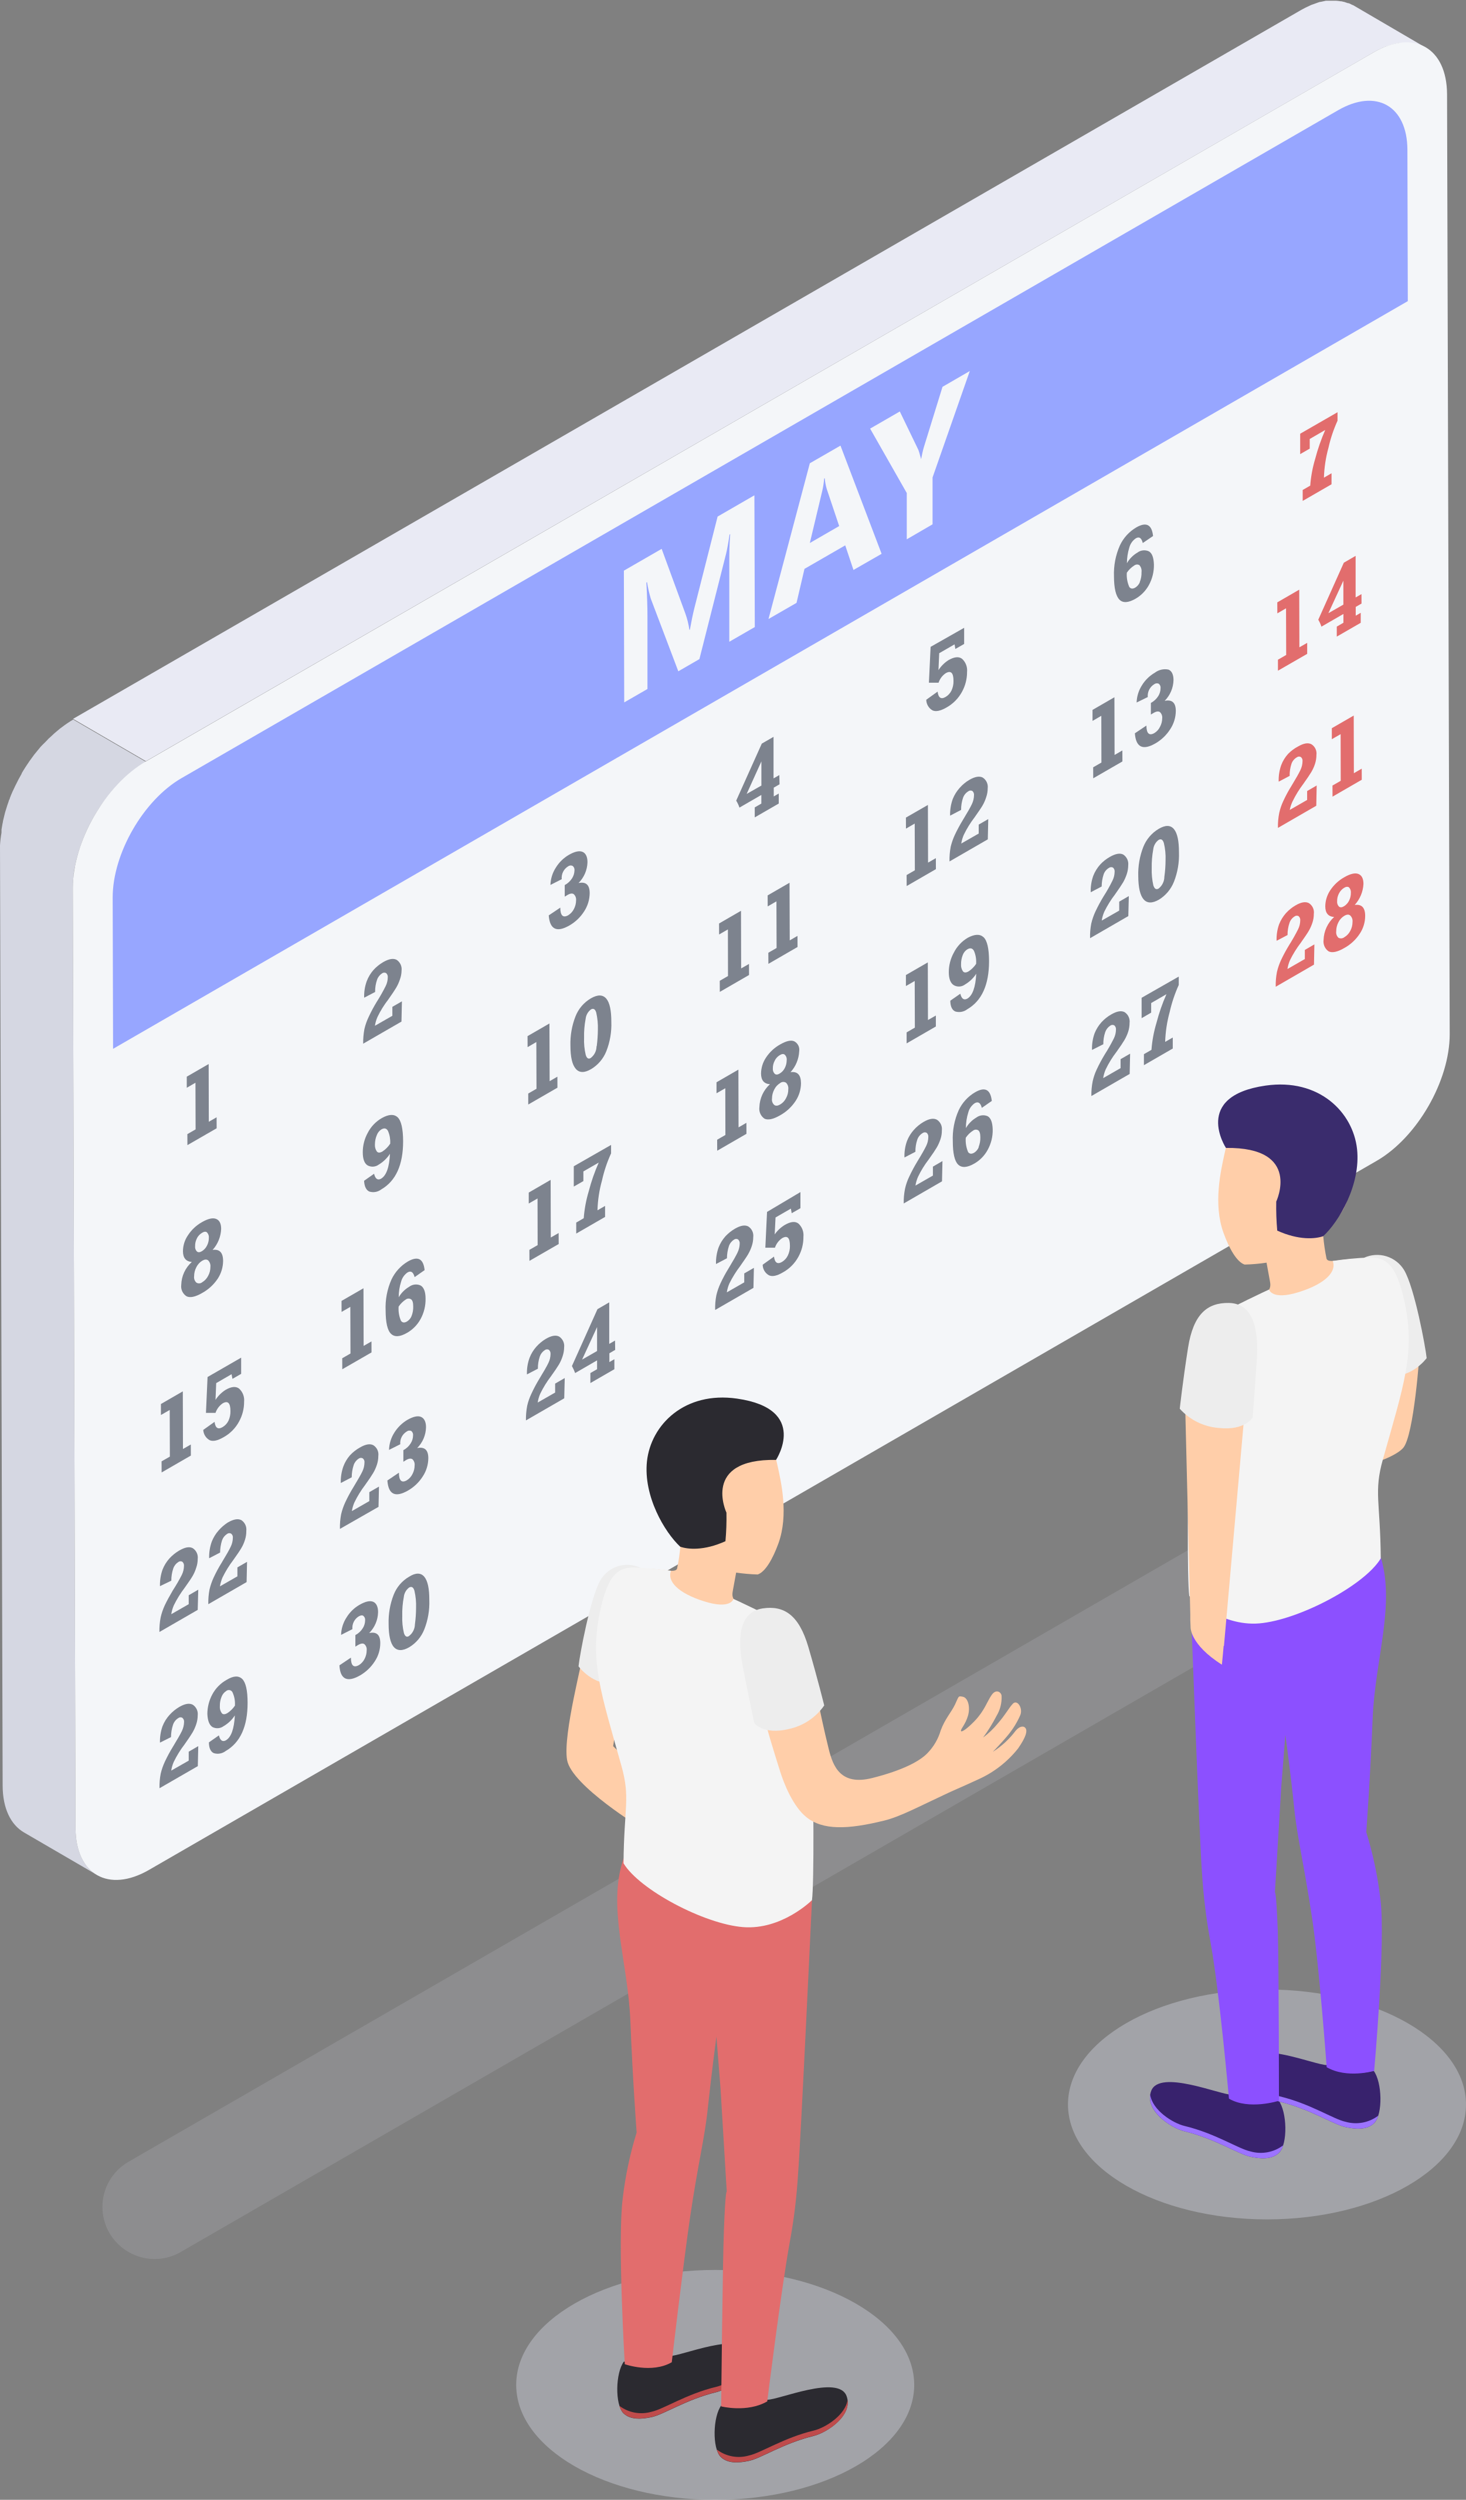 <svg width="342" height="583" viewBox="0 0 342 583" fill="none" xmlns="http://www.w3.org/2000/svg">
<rect x="0" y="0" width="342" height="583" fill="#808080" stroke="none"/>
<g id="Calendar_SVG" clip-path="url(#clip0)">
<g id="&#208;&#161;&#208;&#187;&#208;&#190;&#208;&#185; 2">
<g id="&#208;&#161;&#208;&#187;&#208;&#190;&#208;&#185; 1">
<g id="Group" opacity="0.4">
<path id="Vector" opacity="0.4" d="M307.434 365.04C307.431 367.168 306.868 369.258 305.802 371.101C304.735 372.943 303.203 374.472 301.358 375.534L42.1 525.236C40.267 526.288 38.19 526.841 36.077 526.841C33.963 526.841 31.886 526.288 30.053 525.236C28.192 524.184 26.642 522.658 25.56 520.814C24.479 518.97 23.904 516.872 23.895 514.735C23.885 512.597 24.441 510.494 25.506 508.64C26.571 506.787 28.108 505.247 29.96 504.178L289.218 354.569C291.06 353.504 293.151 352.942 295.279 352.939C297.408 352.937 299.499 353.494 301.345 354.555C303.19 355.615 304.724 357.142 305.792 358.983C306.861 360.823 307.427 362.912 307.434 365.04Z" fill="#D6D8E5"/>
</g>
<path id="Vector_2" d="M324.449 10.495C324.705 10.425 324.95 10.343 325.207 10.285L325.906 10.133L326.816 9.993H327.329C327.702 9.993 328.064 9.993 328.414 9.993H328.67C329.097 10.018 329.522 10.072 329.941 10.157L330.233 10.227C330.553 10.297 330.869 10.386 331.178 10.495L331.469 10.6C331.869 10.749 332.259 10.924 332.635 11.124L315.597 1.167H315.504C315.227 1.006 314.938 0.866 314.641 0.747H314.466L314.186 0.642C314.034 0.642 313.895 0.526 313.743 0.491L313.241 0.374L312.938 0.304C312.884 0.297 312.829 0.297 312.775 0.304C312.435 0.243 312.093 0.201 311.749 0.176H311.376C311.107 0.176 310.839 0.176 310.571 0.176H310.279H309.766H309.288L308.868 0.269L308.168 0.421L307.877 0.456L307.492 0.584L306.326 1.004C306.186 1.062 306.046 1.085 305.894 1.155L305.649 1.272C304.914 1.587 304.197 1.945 303.504 2.345L17.05 167.648L34.041 177.524L320.414 12.221C321.111 11.821 321.832 11.463 322.571 11.148L323.236 10.88L324.449 10.495Z" fill="#E9EAF4"/>
<path id="Vector_3" d="M17.621 426.28L16.991 207.072C17 206.066 17.067 205.062 17.19 204.063C17.19 203.819 17.19 203.585 17.283 203.341C17.283 202.886 17.423 202.431 17.516 201.976C17.61 201.522 17.633 201.347 17.703 201.032C17.773 200.717 17.843 200.461 17.913 200.169C17.983 199.878 18.123 199.353 18.239 199.003L18.449 198.303C18.601 197.837 18.753 197.382 18.916 196.928C18.974 196.741 19.044 196.554 19.114 196.368C19.347 195.738 19.604 195.109 19.872 194.491C19.898 194.419 19.929 194.348 19.965 194.281C20.21 193.721 20.479 193.115 20.747 192.613C20.828 192.45 20.922 192.275 21.003 192.1C21.268 191.587 21.547 191.074 21.843 190.561L22.006 190.27C22.344 189.675 22.706 189.104 23.079 188.521L23.417 188.031C23.686 187.611 23.977 187.203 24.257 186.865L24.735 186.224L25.505 185.233L26.169 184.428C26.38 184.171 26.601 183.927 26.823 183.682C27.044 183.437 27.569 182.866 27.989 182.516L28.549 181.944C29.317 181.196 30.122 180.488 30.963 179.822L31.406 179.496C32.251 178.835 33.139 178.232 34.065 177.689L17.073 167.812C16.146 168.358 15.254 168.962 14.403 169.62L13.959 169.946C13.143 170.599 12.338 171.311 11.557 172.068L11.347 172.243C11.23 172.372 11.114 172.511 10.986 172.64C10.601 173.025 10.216 173.433 9.819 173.806C9.691 173.946 9.563 174.062 9.446 174.202L9.166 174.552C8.933 174.808 8.723 175.088 8.502 175.357C8.28 175.625 8.198 175.706 8.058 175.893C7.918 176.079 7.837 176.196 7.72 176.348C7.604 176.499 7.405 176.767 7.254 176.989L6.927 177.432C6.741 177.689 6.577 177.945 6.402 178.213L6.076 178.703L5.936 178.913C5.633 179.379 5.341 179.869 5.05 180.359V180.452L4.886 180.743C4.688 181.093 4.49 181.443 4.303 181.793L4.058 182.283L3.802 182.796C3.72 182.947 3.639 183.099 3.569 183.25C3.382 183.647 3.195 184.055 3.02 184.416L2.916 184.626C2.694 185.128 2.484 185.641 2.286 186.154C2.286 186.247 2.286 186.352 2.192 186.445C2.099 186.538 2.053 186.818 1.983 187.005C1.913 187.191 1.796 187.518 1.714 187.774C1.633 188.031 1.586 188.171 1.528 188.381C1.469 188.591 1.376 188.847 1.306 189.08C1.236 189.314 1.213 189.372 1.178 189.512C1.143 189.652 1.05 190.036 0.98 190.305L0.77 191.179L0.7 191.471C0.7 191.681 0.63 191.89 0.583 192.1C0.501 192.567 0.42 193.021 0.35 193.476C0.35 193.593 0.35 193.721 0.35 193.849C0.35 193.978 0.35 194.082 0.35 194.199C0.177 195.187 0.06 196.183 0 197.184L0.618 416.392C0.618 421.791 2.542 425.58 5.609 427.364L22.601 437.252C19.534 435.468 17.633 431.678 17.621 426.28Z" fill="#D5D7E2"/>
<path id="Vector_4" d="M320.414 12.22C329.872 6.763 337.545 11.136 337.58 22.003L338.198 241.211C338.198 252.066 330.606 265.277 321.148 270.734L34.776 436.084C25.33 441.541 17.645 437.169 17.621 426.313L16.992 207.105C16.992 196.238 24.595 183.027 34.042 177.571L320.414 12.22Z" fill="#F4F6F9"/>
<path id="Vector_5" d="M312.028 96.139V98.121C311.112 100.138 310.404 102.244 309.918 104.406C309.287 106.687 308.931 109.036 308.856 111.402L310.629 110.376V112.941L303.9 116.824V114.27L305.661 113.256C305.82 111.128 306.211 109.025 306.827 106.982C307.428 104.69 308.208 102.448 309.16 100.278L305.544 102.377V104.627L303.317 105.91V101.152L312.028 96.139Z" fill="#E26D6D"/>
<path id="Vector_6" d="M303.096 137.52L303.131 150.964L304.95 149.926V152.491L298.128 156.42V153.855L300.052 152.747L300.017 141.869L297.988 143.046L297.976 140.481L303.096 137.52Z" fill="#E26D6D"/>
<path id="Vector_7" d="M317.626 140.76L316.273 141.542V143.594L317.44 142.917V145.249L311.854 148.468V146.136L313.405 145.238V143.186L308.273 146.147C308.09 145.581 307.843 145.038 307.539 144.527L313.498 131.234L316.25 129.637V139.338L317.615 138.557L317.626 140.76ZM313.393 141.005V135.42L309.894 143.011L313.393 141.005Z" fill="#E26D6D"/>
<path id="Vector_8" d="M302.804 174.096C304.133 173.338 305.136 173.151 305.941 173.571C306.354 173.829 306.683 174.201 306.89 174.641C307.097 175.082 307.172 175.572 307.107 176.055C307.107 176.759 306.997 177.459 306.781 178.13C306.563 178.806 306.269 179.455 305.906 180.066C305.545 180.66 304.938 181.581 304.04 182.829C303.078 184.097 302.242 185.456 301.545 186.887C301.24 187.525 301.016 188.199 300.88 188.892L304.938 186.56V184.485L307.166 183.19L307.072 187.913L298.128 193.078C298.101 191.905 298.203 190.732 298.431 189.58C298.644 188.618 298.965 187.684 299.387 186.793C299.942 185.588 300.573 184.42 301.276 183.295C302.338 181.546 303.026 180.334 303.364 179.611C303.682 178.965 303.854 178.256 303.865 177.535C303.888 177.353 303.865 177.168 303.798 176.996C303.731 176.825 303.622 176.674 303.48 176.556C303.333 176.469 303.162 176.429 302.991 176.441C302.82 176.454 302.657 176.518 302.524 176.626C301.947 176.96 301.509 177.49 301.288 178.118C300.988 179.032 300.842 179.99 300.856 180.952L298.302 182.293C298.255 180.989 298.453 179.687 298.886 178.457C299.254 177.474 299.808 176.571 300.518 175.798C301.189 175.118 301.96 174.544 302.804 174.096Z" fill="#E26D6D"/>
<path id="Vector_9" d="M315.807 166.879L315.842 180.323L317.673 179.262L317.685 181.85L310.862 185.791L310.851 183.203L312.775 182.095L312.752 171.216L310.699 172.394V169.829L315.807 166.879Z" fill="#E26D6D"/>
<path id="Vector_10" d="M302.209 211.164C303.527 210.394 304.542 210.219 305.335 210.616C305.749 210.877 306.08 211.253 306.286 211.697C306.493 212.142 306.568 212.637 306.501 213.122C306.503 213.823 306.393 214.52 306.174 215.186C305.952 215.864 305.659 216.517 305.3 217.133C304.95 217.728 304.332 218.626 303.445 219.885C302.479 221.149 301.64 222.504 300.938 223.931C300.653 224.591 300.453 225.285 300.343 225.995L304.402 223.663V221.541L306.629 220.247L306.536 224.969L297.614 230.123C297.581 228.973 297.675 227.824 297.894 226.695C298.119 225.736 298.439 224.802 298.851 223.908C299.415 222.708 300.045 221.54 300.74 220.41C301.497 219.217 302.193 217.988 302.827 216.725C303.151 216.085 303.323 215.379 303.329 214.662C303.35 214.476 303.326 214.288 303.259 214.113C303.192 213.939 303.084 213.783 302.944 213.659C302.794 213.576 302.624 213.54 302.453 213.554C302.283 213.569 302.121 213.634 301.988 213.74C301.437 214.087 301.025 214.615 300.821 215.233C300.513 216.145 300.359 217.103 300.367 218.066L297.813 219.407C297.764 218.103 297.962 216.802 298.396 215.571C298.777 214.598 299.33 213.701 300.028 212.924C300.663 212.232 301.398 211.638 302.209 211.164Z" fill="#E26D6D"/>
<path id="Vector_11" d="M316.04 211.047C317.661 210.826 318.478 211.677 318.478 213.601C318.477 215.064 318.048 216.495 317.241 217.717C316.322 219.135 315.064 220.301 313.58 221.11C311.97 222.043 310.746 222.276 309.941 221.868C309.517 221.573 309.184 221.165 308.978 220.692C308.772 220.218 308.702 219.697 308.775 219.186C308.807 218.178 309.042 217.187 309.465 216.272C309.887 215.357 310.489 214.536 311.235 213.857C309.859 213.764 309.171 212.936 309.171 211.362C309.19 210.028 309.595 208.728 310.337 207.619C311.171 206.365 312.29 205.326 313.603 204.587C315.037 203.76 316.145 203.515 316.915 203.83C317.685 204.144 318.081 204.926 318.081 206.162C317.982 207.976 317.261 209.701 316.04 211.047ZM314.991 217.122C315.345 216.475 315.53 215.749 315.527 215.012C315.56 214.734 315.528 214.452 315.433 214.189C315.337 213.925 315.182 213.688 314.979 213.496C314.641 213.216 314.174 213.251 313.603 213.589C313.023 213.942 312.554 214.451 312.25 215.058C311.898 215.718 311.717 216.456 311.725 217.204C311.685 217.478 311.712 217.758 311.804 218.02C311.895 218.282 312.048 218.518 312.25 218.708C312.468 218.82 312.715 218.866 312.959 218.841C313.203 218.816 313.435 218.721 313.626 218.568C314.209 218.225 314.682 217.723 314.991 217.122ZM312.39 208.319C312.076 208.894 311.919 209.541 311.935 210.196C311.912 210.424 311.939 210.654 312.016 210.87C312.092 211.086 312.216 211.282 312.378 211.444C312.681 211.677 313.078 211.642 313.544 211.35C314.045 211.039 314.449 210.595 314.711 210.068C315 209.509 315.148 208.889 315.142 208.26C315.17 208.027 315.147 207.791 315.075 207.567C315.002 207.344 314.882 207.139 314.722 206.966C314.431 206.745 314.023 206.768 313.556 207.059C313.062 207.368 312.659 207.802 312.39 208.319Z" fill="#E26D6D"/>
<g id="Group_2" opacity="0.8">
<path id="Vector_12" opacity="0.8" d="M48.677 248.15L48.712 261.618L50.532 260.568L50.543 263.133L43.721 267.063L43.709 264.498L45.633 263.39L45.599 252.511L43.569 253.689V251.1L48.677 248.15Z" fill="#3A4151"/>
<path id="Vector_13" opacity="0.8" d="M89.389 224.387C90.707 223.629 91.722 223.443 92.515 223.839C92.924 224.106 93.251 224.483 93.457 224.926C93.663 225.369 93.74 225.861 93.681 226.346C93.67 227.055 93.54 227.756 93.296 228.422C93.073 229.096 92.78 229.745 92.421 230.357C92.072 230.948 91.453 231.869 90.567 233.121C89.591 234.381 88.75 235.741 88.06 237.178C87.772 237.833 87.572 238.523 87.465 239.231L91.535 236.899V234.811L93.763 233.529L93.657 238.251L84.724 243.405C84.706 242.255 84.803 241.107 85.016 239.977C85.24 239.015 85.569 238.081 85.996 237.19C86.55 235.989 87.173 234.822 87.862 233.692C88.624 232.497 89.325 231.263 89.961 229.996C90.285 229.36 90.457 228.657 90.462 227.944C90.483 227.758 90.459 227.57 90.392 227.395C90.325 227.221 90.217 227.065 90.077 226.941C89.928 226.858 89.759 226.821 89.589 226.833C89.419 226.846 89.256 226.907 89.121 227.011C88.574 227.366 88.163 227.896 87.955 228.515C87.644 229.427 87.494 230.385 87.512 231.348L84.958 232.678C84.907 231.373 85.109 230.07 85.552 228.841C85.917 227.874 86.454 226.981 87.138 226.206C87.791 225.488 88.55 224.875 89.389 224.387Z" fill="#3A4151"/>
<path id="Vector_14" opacity="0.8" d="M132.679 199.387C134.055 198.594 135.116 198.35 135.886 198.664C136.656 198.979 137.052 199.83 137.052 201.09C136.999 202.913 136.252 204.648 134.965 205.94C136.691 205.579 137.554 206.36 137.565 208.272C137.555 209.808 137.097 211.307 136.248 212.586C135.393 213.916 134.234 215.024 132.866 215.816C129.88 217.542 128.263 216.765 128.014 213.484L130.708 211.677C130.708 213.542 131.361 214.137 132.562 213.449C133.132 213.096 133.592 212.591 133.892 211.992C134.216 211.372 134.388 210.685 134.393 209.986C134.422 209.726 134.391 209.462 134.302 209.215C134.213 208.969 134.069 208.746 133.88 208.564C133.554 208.284 133.04 208.342 132.376 208.727C132.212 208.832 132.014 208.96 131.746 209.112V206.418C132.455 206.037 133.054 205.479 133.484 204.797C133.819 204.253 134.004 203.629 134.02 202.99C134.043 202.796 134.016 202.599 133.943 202.418C133.87 202.236 133.752 202.076 133.6 201.952C133.428 201.865 133.235 201.828 133.043 201.847C132.851 201.866 132.668 201.939 132.516 202.057C132.015 202.367 131.612 202.811 131.353 203.339C131.093 203.867 130.987 204.457 131.046 205.042L128.411 206.383C128.455 204.94 128.895 203.536 129.682 202.326C130.427 201.117 131.456 200.109 132.679 199.387Z" fill="#3A4151"/>
<path id="Vector_15" opacity="0.8" d="M181.858 182.911L180.505 183.692V185.744L181.671 185.068V187.4L176.073 190.63V188.298L177.613 187.412V185.395L172.505 188.345C172.317 187.776 172.062 187.232 171.747 186.724L177.718 173.42L180.458 171.846V181.535L181.811 180.754L181.858 182.911ZM177.624 183.168V177.571L174.184 185.161L177.683 183.168" fill="#3A4151"/>
<path id="Vector_16" opacity="0.8" d="M224.925 146.416V150.182L222.873 151.348L222.686 150.275L219.106 152.339L218.931 156.292C219.529 155.354 220.325 154.558 221.263 153.96C222.616 153.179 223.677 153.062 224.435 153.645C224.856 154.029 225.181 154.507 225.384 155.04C225.586 155.572 225.661 156.145 225.602 156.712C225.609 158.321 225.207 159.906 224.435 161.318C223.596 162.873 222.33 164.155 220.785 165.014C219.397 165.807 218.301 166.028 217.532 165.667C217.098 165.414 216.737 165.054 216.484 164.621C216.231 164.187 216.093 163.696 216.085 163.195L218.733 161.294C218.908 162.74 219.526 163.16 220.575 162.553C221.184 162.2 221.671 161.672 221.975 161.038C222.3 160.337 222.46 159.571 222.441 158.799C222.441 156.898 221.835 156.304 220.622 157.003C219.837 157.538 219.25 158.316 218.954 159.219H216.704L217.1 150.858L224.925 146.416Z" fill="#3A4151"/>
<path id="Vector_17" opacity="0.8" d="M268.028 128.588C268.763 129.008 269.136 130.034 269.194 131.643C269.231 133.315 268.829 134.967 268.028 136.435C267.307 137.757 266.238 138.858 264.938 139.618C263.235 140.598 261.964 140.679 261.147 139.84C260.331 139 259.888 137.216 259.876 134.441C259.779 131.949 260.253 129.468 261.264 127.189C262.086 125.442 263.415 123.983 265.078 123.003C267.41 121.673 268.704 122.326 268.996 125.008L266.594 126.641C266.314 125.475 265.777 125.078 264.973 125.545C264.225 126.054 263.687 126.816 263.457 127.69C263.087 128.875 262.899 130.11 262.897 131.351C263.486 130.323 264.335 129.467 265.357 128.868C265.736 128.584 266.184 128.408 266.654 128.358C267.124 128.309 267.599 128.388 268.028 128.588ZM265.894 135.759C266.192 135.019 266.331 134.224 266.302 133.427C266.341 133.135 266.317 132.837 266.23 132.556C266.144 132.274 265.997 132.014 265.801 131.794C265.62 131.694 265.414 131.647 265.207 131.659C265.001 131.671 264.802 131.743 264.634 131.864C263.933 132.301 263.333 132.881 262.873 133.567C262.792 134.701 262.988 135.837 263.445 136.878C263.771 137.345 264.25 137.38 264.844 137.041C265.344 136.729 265.729 136.262 265.94 135.712" fill="#3A4151"/>
<path id="Vector_18" opacity="0.8" d="M49.599 291.502C51.22 291.269 52.036 292.12 52.048 294.067C52.035 295.529 51.607 296.957 50.811 298.183C49.882 299.587 48.625 300.743 47.15 301.553C45.529 302.486 44.327 302.719 43.511 302.311C43.072 302.027 42.724 301.624 42.507 301.149C42.29 300.674 42.214 300.146 42.286 299.629C42.313 298.622 42.544 297.631 42.968 296.717C43.391 295.802 43.996 294.984 44.747 294.312C43.383 294.196 42.683 293.379 42.683 291.805C42.689 290.476 43.095 289.18 43.849 288.086C44.671 286.819 45.787 285.771 47.103 285.031C48.537 284.203 49.645 283.958 50.427 284.273C51.208 284.588 51.593 285.369 51.593 286.605C51.517 288.419 50.812 290.151 49.599 291.502ZM48.549 297.565C48.908 296.92 49.093 296.193 49.085 295.455C49.116 295.179 49.085 294.9 48.994 294.638C48.904 294.375 48.755 294.137 48.561 293.939C48.199 293.659 47.744 293.694 47.173 294.021C46.593 294.378 46.124 294.891 45.82 295.501C45.468 296.162 45.284 296.899 45.284 297.647C45.245 297.922 45.274 298.202 45.37 298.462C45.465 298.723 45.624 298.955 45.832 299.139C46.04 299.265 46.282 299.323 46.525 299.304C46.767 299.285 46.998 299.191 47.184 299.034C47.768 298.683 48.241 298.174 48.549 297.565ZM45.96 288.762C45.65 289.338 45.498 289.986 45.517 290.639C45.489 290.865 45.514 291.093 45.589 291.308C45.663 291.522 45.786 291.716 45.948 291.875C46.24 292.12 46.636 292.085 47.115 291.794C47.617 291.485 48.021 291.04 48.281 290.511C48.573 289.958 48.725 289.341 48.724 288.715C48.751 288.479 48.725 288.239 48.648 288.013C48.572 287.787 48.446 287.581 48.281 287.409C48.013 287.176 47.604 287.211 47.115 287.526C46.621 287.824 46.217 288.252 45.948 288.762" fill="#3A4151"/>
<path id="Vector_19" opacity="0.8" d="M92.76 260.567C93.588 261.349 94.031 263.226 94.043 266.153C94.043 271.679 92.336 275.43 88.923 277.405C88.535 277.697 88.084 277.893 87.606 277.978C87.127 278.063 86.636 278.035 86.171 277.894C85.448 277.579 85.005 276.728 84.935 275.376L87.267 273.743C87.547 274.909 88.083 275.317 88.865 274.909C90.113 274.198 90.824 272.262 90.976 269.079C90.314 270.101 89.429 270.958 88.387 271.586C88.009 271.872 87.557 272.042 87.085 272.075C86.613 272.108 86.141 272.003 85.728 271.773C85.005 271.306 84.631 270.292 84.631 268.741C84.624 267.147 85.026 265.577 85.798 264.182C86.537 262.748 87.675 261.557 89.075 260.754C90.707 259.845 91.909 259.786 92.76 260.567ZM91.034 266.771V266.596C91.081 265.628 90.906 264.663 90.521 263.774C90.171 263.121 89.669 262.993 88.958 263.401C88.475 263.715 88.107 264.178 87.909 264.718C87.617 265.409 87.466 266.15 87.465 266.899C87.423 267.481 87.579 268.061 87.909 268.543C88.2 268.893 88.643 268.881 89.226 268.543C89.93 268.077 90.532 267.474 90.999 266.771" fill="#3A4151"/>
<path id="Vector_20" opacity="0.8" d="M128.177 238.693L128.224 252.149L130.032 251.1L130.043 253.665L123.233 257.594V255.029L125.157 253.921L125.122 243.019L123.081 244.209L123.069 241.643L128.177 238.693Z" fill="#3A4151"/>
<path id="Vector_21" opacity="0.8" d="M141.449 232.91C142.253 233.878 142.615 235.685 142.615 238.32C142.702 240.657 142.305 242.988 141.449 245.164C140.756 246.91 139.506 248.378 137.892 249.339C136.337 250.248 135.147 250.225 134.323 249.269C133.495 248.324 133.075 246.529 133.075 243.859C133.007 241.541 133.404 239.234 134.242 237.072C134.926 235.296 136.192 233.804 137.834 232.84C139.431 231.919 140.621 231.942 141.449 232.91ZM139.21 244.01C139.377 242.734 139.466 241.449 139.478 240.162C139.522 238.81 139.392 237.459 139.093 236.14C138.848 235.335 138.428 235.09 137.857 235.417C137.512 235.678 137.224 236.007 137.011 236.384C136.798 236.761 136.666 237.178 136.621 237.609C136.343 239.061 136.222 240.538 136.259 242.016C136.203 243.365 136.333 244.714 136.644 246.027C136.889 246.843 137.309 247.065 137.81 246.739C138.231 246.419 138.573 246.007 138.807 245.533C139.042 245.06 139.164 244.539 139.163 244.01" fill="#3A4151"/>
<path id="Vector_22" opacity="0.8" d="M172.866 212.412L172.901 225.856L174.732 224.807L174.744 227.384L167.922 231.325L167.91 228.736L169.834 227.628L169.811 216.75L167.758 217.939L167.747 215.374L172.866 212.412Z" fill="#3A4151"/>
<path id="Vector_23" opacity="0.8" d="M184.19 205.871L184.237 219.315L186.044 218.266L186.056 220.854L179.257 224.784L179.245 222.195L181.17 221.087L181.135 210.209L179.094 211.386L179.082 208.821L184.19 205.871Z" fill="#3A4151"/>
<path id="Vector_24" opacity="0.8" d="M216.47 187.727L216.505 201.182L218.324 200.133L218.336 202.698L211.514 206.639L211.502 204.074L213.426 202.966L213.391 192.064L211.351 193.253L211.339 190.677L216.47 187.727Z" fill="#3A4151"/>
<path id="Vector_25" opacity="0.8" d="M226.103 181.897C227.444 181.116 228.494 180.941 229.252 181.338C229.665 181.602 229.993 181.978 230.2 182.422C230.406 182.865 230.482 183.359 230.418 183.845C230.42 184.547 230.301 185.245 230.068 185.908C229.858 186.587 229.572 187.24 229.217 187.856C228.867 188.45 228.249 189.348 227.363 190.607C226.392 191.871 225.551 193.231 224.855 194.665C224.563 195.323 224.359 196.017 224.249 196.729L228.319 194.397V192.31L230.547 191.027L230.442 195.749L221.508 200.903C221.481 199.754 221.575 198.605 221.788 197.475C222.015 196.529 222.336 195.607 222.745 194.723C223.311 193.524 223.941 192.356 224.634 191.225C225.695 189.476 226.395 188.264 226.733 187.529C227.042 186.888 227.21 186.188 227.223 185.477C227.245 185.292 227.223 185.105 227.158 184.93C227.093 184.756 226.987 184.599 226.85 184.474C226.702 184.389 226.531 184.349 226.361 184.362C226.19 184.374 226.027 184.438 225.893 184.544C225.324 184.89 224.892 185.421 224.669 186.048C224.359 186.961 224.205 187.918 224.214 188.882L221.648 190.223C221.609 188.913 221.814 187.608 222.255 186.375C222.636 185.405 223.189 184.513 223.888 183.74C224.525 183.014 225.273 182.392 226.103 181.897Z" fill="#3A4151"/>
<path id="Vector_26" opacity="0.8" d="M259.981 162.611L260.016 176.067L261.835 175.018L261.847 177.583L255.036 181.512L255.025 178.947L256.949 177.839L256.926 166.937L254.873 168.127V165.561L259.981 162.611Z" fill="#3A4151"/>
<path id="Vector_27" opacity="0.8" d="M269.392 156.899C269.842 156.552 270.361 156.306 270.915 156.179C271.469 156.052 272.044 156.047 272.599 156.165C273.358 156.479 273.766 157.331 273.766 158.602C273.722 160.423 272.984 162.158 271.702 163.452C273.427 163.091 274.29 163.872 274.302 165.784C274.293 167.322 273.831 168.822 272.973 170.098C272.115 171.436 270.952 172.55 269.579 173.351C266.594 175.077 264.996 174.284 264.751 171.019L267.445 169.212C267.445 171.066 268.098 171.649 269.287 170.973C269.859 170.631 270.318 170.128 270.605 169.527C270.947 168.905 271.128 168.208 271.13 167.498C271.156 167.239 271.124 166.978 271.035 166.734C270.946 166.49 270.803 166.269 270.617 166.087C270.267 165.831 269.777 165.877 269.101 166.274C268.949 166.367 268.751 166.472 268.483 166.647V163.942C269.192 163.561 269.791 163.002 270.22 162.321C270.559 161.774 270.741 161.145 270.745 160.502C270.77 160.306 270.744 160.107 270.671 159.923C270.598 159.74 270.479 159.578 270.325 159.453C270.151 159.376 269.96 159.348 269.771 159.37C269.583 159.393 269.403 159.465 269.253 159.581C268.751 159.891 268.345 160.334 268.082 160.861C267.818 161.389 267.707 161.979 267.76 162.566L265.159 163.837C265.204 162.393 265.643 160.99 266.43 159.779C267.167 158.591 268.184 157.602 269.392 156.899Z" fill="#3A4151"/>
<path id="Vector_28" opacity="0.8" d="M42.648 324.488L42.683 337.932L44.514 336.883L44.526 339.46L37.703 343.401L37.692 340.812L39.627 339.705L39.593 328.826L37.54 330.003V327.438L42.648 324.488Z" fill="#3A4151"/>
<path id="Vector_29" opacity="0.8" d="M56.258 316.629V320.407L54.229 321.573L54.019 320.488L50.438 322.564L50.275 326.482C50.874 325.544 51.67 324.748 52.608 324.15C53.972 323.357 55.022 323.263 55.78 323.846C56.2 324.231 56.524 324.709 56.727 325.241C56.929 325.774 57.004 326.346 56.946 326.913C56.954 328.519 56.553 330.1 55.78 331.507C54.951 333.063 53.687 334.343 52.141 335.192C50.742 335.996 49.645 336.229 48.876 335.856C48.453 335.613 48.098 335.268 47.844 334.853C47.589 334.437 47.443 333.964 47.418 333.478L50.054 331.6C50.24 333.035 50.847 333.443 51.908 332.836C52.508 332.488 52.991 331.968 53.296 331.344C53.62 330.639 53.78 329.869 53.762 329.093C53.762 327.193 53.156 326.587 51.943 327.286C51.163 327.826 50.578 328.603 50.275 329.502H48.048L48.421 321.141L56.258 316.629Z" fill="#3A4151"/>
<path id="Vector_30" opacity="0.8" d="M84.794 300.445L84.829 313.889L86.66 312.84L86.672 315.405L79.85 319.334L79.838 316.769L81.762 315.662L81.727 304.783L79.686 305.96L79.675 303.395L84.794 300.445Z" fill="#3A4151"/>
<path id="Vector_31" opacity="0.8" d="M98.112 299.792C98.859 300.212 99.279 301.238 99.279 302.847C99.316 304.515 98.914 306.164 98.112 307.628C97.386 308.957 96.309 310.062 94.999 310.822C93.308 311.802 92.048 311.872 91.209 311.056C90.369 310.239 89.972 308.409 89.961 305.634C89.85 303.142 90.321 300.659 91.337 298.381C92.162 296.643 93.485 295.19 95.139 294.207C97.471 292.862 98.777 293.531 99.057 296.212L96.725 297.845C96.421 296.679 95.885 296.282 95.08 296.749C94.339 297.262 93.805 298.023 93.576 298.894C93.197 300.073 93.008 301.305 93.016 302.544C93.609 301.524 94.457 300.677 95.477 300.084C95.85 299.803 96.291 299.628 96.755 299.577C97.218 299.525 97.687 299.6 98.112 299.792ZM95.99 306.975C96.291 306.235 96.43 305.44 96.398 304.643C96.398 303.815 96.246 303.267 95.897 303.022C95.724 302.908 95.521 302.847 95.314 302.847C95.106 302.847 94.904 302.908 94.731 303.022C94.04 303.459 93.448 304.035 92.993 304.713C92.906 305.848 93.094 306.988 93.541 308.036C93.879 308.49 94.346 308.549 94.964 308.187C95.451 307.876 95.826 307.419 96.037 306.881" fill="#3A4151"/>
<path id="Vector_32" opacity="0.8" d="M128.457 275.166L128.492 288.61L130.323 287.561L130.335 290.126L123.512 294.055L123.501 291.49L125.425 290.382L125.402 279.504L123.349 280.681V278.128L128.457 275.166Z" fill="#3A4151"/>
<path id="Vector_33" opacity="0.8" d="M142.556 267.016V268.986C141.633 271.001 140.925 273.107 140.445 275.271C139.805 277.55 139.449 279.9 139.384 282.267L141.157 281.241V283.806L134.428 287.689V285.124L136.177 284.109C136.339 281.982 136.73 279.879 137.343 277.836C137.937 275.542 138.717 273.299 139.676 271.132L136.096 273.195V275.446L133.856 276.728V271.994L142.556 267.016Z" fill="#3A4151"/>
<path id="Vector_34" opacity="0.8" d="M172.26 249.455L172.295 262.922L174.126 261.861L174.137 264.427L167.315 268.368L167.303 265.802L169.228 264.695L169.204 253.793L167.152 254.97V252.405L172.26 249.455Z" fill="#3A4151"/>
<path id="Vector_35" opacity="0.8" d="M184.423 250.05C186.044 249.828 186.849 250.691 186.86 252.615C186.855 254.078 186.425 255.507 185.624 256.731C184.699 258.144 183.442 259.309 181.962 260.124C180.353 261.045 179.14 261.29 178.324 260.882C177.901 260.586 177.568 260.179 177.362 259.705C177.157 259.232 177.086 258.711 177.158 258.2C177.187 257.19 177.421 256.197 177.843 255.279C178.266 254.362 178.87 253.539 179.618 252.86C178.254 252.767 177.554 251.95 177.542 250.376C177.557 249.041 177.962 247.74 178.709 246.633C179.543 245.373 180.667 244.329 181.986 243.59C183.408 242.774 184.505 242.506 185.274 242.844C185.69 243.059 186.027 243.401 186.237 243.82C186.446 244.239 186.518 244.714 186.441 245.176C186.356 246.986 185.643 248.71 184.423 250.05ZM183.362 256.136C183.725 255.493 183.91 254.765 183.898 254.026C183.933 253.75 183.903 253.47 183.812 253.207C183.721 252.944 183.571 252.706 183.373 252.51C183.165 252.376 182.92 252.311 182.672 252.326C182.425 252.34 182.188 252.434 181.997 252.592C181.411 252.946 180.938 253.459 180.633 254.072C180.281 254.733 180.097 255.47 180.096 256.218C180.055 256.493 180.084 256.773 180.18 257.034C180.275 257.295 180.435 257.528 180.645 257.71C180.994 257.955 181.438 257.909 182.009 257.582C182.59 257.241 183.06 256.738 183.362 256.136ZM180.761 247.321C180.44 247.894 180.278 248.542 180.295 249.199C180.274 249.427 180.304 249.657 180.383 249.873C180.462 250.089 180.587 250.284 180.75 250.446C181.041 250.679 181.449 250.644 181.916 250.353C182.418 250.05 182.823 249.608 183.082 249.082C183.373 248.524 183.525 247.904 183.525 247.275C183.558 247.039 183.535 246.8 183.458 246.575C183.381 246.35 183.252 246.146 183.082 245.98C182.802 245.736 182.406 245.771 181.916 246.074C181.419 246.373 181.015 246.805 180.75 247.321" fill="#3A4151"/>
<path id="Vector_36" opacity="0.8" d="M216.447 224.445L216.482 237.889L218.324 236.84V239.393L211.502 243.335V240.769L213.426 239.662L213.391 228.783L211.339 229.96V227.395L216.447 224.445Z" fill="#3A4151"/>
<path id="Vector_37" opacity="0.8" d="M229.45 218.569C230.301 219.362 230.721 221.227 230.733 224.154C230.733 229.681 229.03 233.428 225.625 235.394C225.235 235.688 224.782 235.886 224.302 235.973C223.822 236.06 223.329 236.033 222.861 235.896C222.138 235.581 221.695 234.73 221.695 233.377L224.027 231.756C224.319 232.922 224.843 233.319 225.625 232.922C226.873 232.211 227.584 230.275 227.747 227.092C227.088 228.109 226.202 228.96 225.158 229.576C224.785 229.865 224.334 230.037 223.863 230.07C223.392 230.103 222.921 229.996 222.511 229.762C221.765 229.308 221.345 228.293 221.345 226.742C221.341 225.149 221.742 223.58 222.511 222.183C223.245 220.723 224.387 219.508 225.8 218.685C227.409 217.846 228.575 217.788 229.45 218.569ZM227.724 224.784V224.62C227.777 223.646 227.605 222.673 227.222 221.775C226.884 221.122 226.359 220.994 225.66 221.402C225.169 221.716 224.796 222.183 224.598 222.731C224.328 223.418 224.193 224.151 224.202 224.889C224.156 225.471 224.313 226.052 224.645 226.533C224.937 226.882 225.368 226.882 225.975 226.533C226.668 226.071 227.262 225.477 227.724 224.784Z" fill="#3A4151"/>
<path id="Vector_38" opacity="0.8" d="M258.896 199.854C260.238 199.084 261.287 198.898 262.034 199.294C262.442 199.562 262.768 199.938 262.974 200.381C263.18 200.824 263.258 201.316 263.2 201.801C263.194 202.511 263.075 203.215 262.85 203.888C262.628 204.557 262.339 205.202 261.987 205.812C261.637 206.407 261.019 207.316 260.133 208.575C259.161 209.841 258.317 211.2 257.614 212.633C257.327 213.292 257.127 213.986 257.019 214.697L261.101 212.365V210.278L263.34 208.983L263.223 213.647L254.302 218.801C254.268 217.656 254.362 216.51 254.581 215.385C254.805 214.421 255.129 213.483 255.549 212.586C256.113 211.388 256.74 210.221 257.427 209.088C258.193 207.901 258.89 206.671 259.515 205.404C259.839 204.763 260.014 204.058 260.028 203.34C260.05 203.155 260.028 202.968 259.963 202.793C259.898 202.619 259.792 202.462 259.654 202.337C259.505 202.257 259.335 202.222 259.166 202.234C258.997 202.246 258.835 202.306 258.698 202.407C258.119 202.75 257.681 203.287 257.462 203.923C257.164 204.834 257.011 205.786 257.007 206.745L254.453 208.086C254.409 206.781 254.611 205.48 255.048 204.249C255.427 203.276 255.981 202.379 256.681 201.603C257.326 200.911 258.073 200.321 258.896 199.854Z" fill="#3A4151"/>
<path id="Vector_39" opacity="0.8" d="M273.871 193.371C274.675 194.338 275.037 196.146 275.037 198.781C275.122 201.122 274.725 203.456 273.871 205.637C273.184 207.369 271.957 208.833 270.372 209.811C268.809 210.709 267.608 210.686 266.792 209.741C265.975 208.797 265.556 206.989 265.544 204.319C265.475 202.006 265.871 199.702 266.71 197.545C267.405 195.769 268.674 194.275 270.314 193.301C271.865 192.391 273.066 192.391 273.871 193.371ZM271.631 204.483C271.814 203.2 271.907 201.907 271.911 200.611C271.965 199.266 271.832 197.92 271.515 196.612C271.27 195.796 270.85 195.563 270.279 195.889C269.935 196.149 269.649 196.477 269.436 196.852C269.223 197.227 269.09 197.641 269.042 198.07C268.771 199.53 268.65 201.015 268.681 202.5C268.638 203.844 268.767 205.189 269.066 206.5C269.334 207.304 269.731 207.549 270.29 207.223C270.706 206.897 271.043 206.481 271.275 206.006C271.508 205.532 271.629 205.011 271.631 204.483Z" fill="#3A4151"/>
<path id="Vector_40" opacity="0.8" d="M41.808 361.613C43.15 360.843 44.141 360.645 44.957 361.053C45.369 361.318 45.697 361.694 45.903 362.138C46.109 362.581 46.186 363.075 46.123 363.56C46.125 364.263 46.006 364.961 45.773 365.624C45.565 366.303 45.279 366.956 44.922 367.571C44.572 368.166 43.954 369.075 43.068 370.311C42.097 371.586 41.253 372.953 40.549 374.392C40.263 375.052 40.063 375.745 39.954 376.456L44.024 374.124V372.037L46.252 370.743L46.123 375.453L37.19 380.607C37.166 379.461 37.263 378.316 37.482 377.19C37.702 376.227 38.023 375.289 38.438 374.392C38.905 373.405 39.534 372.239 40.327 370.894C41.084 369.729 41.781 368.527 42.415 367.291C42.734 366.645 42.906 365.936 42.916 365.216C42.937 365.033 42.914 364.848 42.849 364.675C42.784 364.503 42.679 364.349 42.543 364.225C42.394 364.142 42.224 364.104 42.054 364.117C41.885 364.129 41.722 364.191 41.587 364.295C41.042 364.648 40.632 365.173 40.421 365.787C40.113 366.708 39.959 367.673 39.966 368.644L37.319 369.915C37.28 368.61 37.481 367.31 37.913 366.079C38.294 365.099 38.851 364.198 39.558 363.42C40.214 362.71 40.973 362.101 41.808 361.613Z" fill="#3A4151"/>
<path id="Vector_41" opacity="0.8" d="M53.144 355.072C54.473 354.314 55.476 354.116 56.292 354.512C56.703 354.781 57.03 355.159 57.236 355.604C57.442 356.05 57.519 356.544 57.459 357.031C57.471 357.743 57.365 358.452 57.144 359.129C56.936 359.816 56.642 360.475 56.269 361.088C55.931 361.671 55.301 362.592 54.427 363.817C53.455 365.091 52.612 366.458 51.908 367.898C51.627 368.559 51.427 369.252 51.313 369.962L55.383 367.63V365.542L57.634 364.248L57.529 368.97L48.596 374.124C48.568 372.979 48.662 371.833 48.876 370.708C49.104 369.745 49.428 368.808 49.843 367.909C50.4 366.706 51.031 365.537 51.733 364.411C52.782 362.674 53.482 361.461 53.82 360.727C54.14 360.081 54.311 359.372 54.322 358.651C54.346 358.468 54.322 358.281 54.252 358.109C54.183 357.938 54.07 357.787 53.925 357.672C53.777 357.586 53.607 357.547 53.436 357.559C53.266 357.572 53.103 357.635 52.969 357.742C52.427 358.093 52.017 358.614 51.803 359.223C51.507 360.146 51.353 361.11 51.348 362.079L48.794 363.409C48.755 362.104 48.957 360.804 49.389 359.572C49.766 358.597 50.315 357.696 51.01 356.914C51.632 356.204 52.35 355.584 53.144 355.072Z" fill="#3A4151"/>
<path id="Vector_42" opacity="0.8" d="M83.967 337.582C85.296 336.813 86.299 336.638 87.092 337.046C87.505 337.307 87.834 337.68 88.04 338.123C88.247 338.565 88.323 339.057 88.258 339.541C88.258 340.247 88.144 340.947 87.92 341.617C87.702 342.293 87.409 342.942 87.045 343.552C86.695 344.147 86.077 345.068 85.191 346.304C84.223 347.574 83.383 348.937 82.684 350.373C82.397 351.024 82.197 351.71 82.089 352.414L86.159 350.082V347.995L88.41 346.7L88.305 351.423L79.302 356.565C79.273 355.423 79.367 354.282 79.582 353.16C79.808 352.193 80.132 351.251 80.55 350.35C81.112 349.149 81.743 347.981 82.439 346.852C83.489 345.126 84.188 343.89 84.526 343.191C84.843 342.539 85.014 341.827 85.028 341.103C85.054 340.918 85.031 340.729 84.962 340.555C84.892 340.381 84.778 340.229 84.631 340.112C84.483 340.027 84.313 339.987 84.142 340C83.972 340.012 83.809 340.076 83.675 340.182C83.127 340.532 82.716 341.059 82.509 341.675C82.206 342.597 82.052 343.561 82.054 344.532L79.5 345.861C79.462 344.553 79.663 343.248 80.095 342.013C80.447 341.06 80.968 340.179 81.634 339.413C82.31 338.683 83.097 338.065 83.967 337.582Z" fill="#3A4151"/>
<path id="Vector_43" opacity="0.8" d="M95.022 331.145C96.398 330.364 97.46 330.119 98.218 330.445C98.976 330.772 99.384 331.611 99.384 332.859C99.347 334.682 98.608 336.42 97.32 337.71C99.046 337.371 99.909 338.141 99.92 340.042C99.915 341.587 99.452 343.096 98.591 344.379C97.735 345.712 96.571 346.82 95.197 347.609C92.212 349.323 90.614 348.553 90.369 345.277L93.063 343.458C93.063 345.335 93.716 345.918 94.906 345.23C95.475 344.88 95.933 344.375 96.224 343.773C96.554 343.156 96.726 342.467 96.725 341.767C96.757 341.507 96.73 341.242 96.645 340.994C96.56 340.746 96.42 340.52 96.235 340.333C95.885 340.077 95.395 340.123 94.719 340.52C94.567 340.601 94.346 340.753 94.101 340.904V338.199C94.806 337.832 95.399 337.28 95.815 336.602C96.162 336.058 96.352 335.428 96.363 334.783C96.389 334.588 96.366 334.389 96.294 334.206C96.223 334.022 96.106 333.86 95.955 333.734C95.781 333.651 95.586 333.619 95.394 333.641C95.203 333.664 95.021 333.741 94.871 333.862C94.369 334.166 93.963 334.605 93.699 335.128C93.435 335.652 93.324 336.239 93.378 336.823L90.754 338.141C90.798 336.699 91.233 335.297 92.013 334.083C92.771 332.88 93.802 331.874 95.022 331.145Z" fill="#3A4151"/>
<path id="Vector_44" opacity="0.8" d="M127.314 312.256C128.632 311.498 129.647 311.3 130.44 311.708C130.849 311.975 131.176 312.351 131.382 312.794C131.588 313.238 131.666 313.73 131.606 314.215C131.596 314.917 131.478 315.613 131.256 316.279C131.042 316.958 130.752 317.611 130.393 318.226C130.043 318.82 129.425 319.73 128.539 320.966C127.569 322.235 126.729 323.598 126.031 325.035C125.741 325.693 125.541 326.387 125.437 327.099L129.507 324.767V322.68L131.746 321.386L131.629 326.108L122.696 331.262C122.677 330.116 122.775 328.971 122.988 327.845C123.21 326.879 123.538 325.941 123.967 325.047C124.52 323.845 125.143 322.677 125.833 321.549C126.894 319.812 127.594 318.587 127.932 317.864C128.256 317.216 128.428 316.502 128.434 315.777C128.451 315.595 128.425 315.412 128.358 315.242C128.291 315.071 128.185 314.919 128.049 314.798C127.9 314.715 127.73 314.678 127.56 314.69C127.391 314.702 127.228 314.764 127.093 314.868C126.548 315.221 126.137 315.746 125.927 316.36C125.619 317.277 125.469 318.239 125.483 319.205L122.929 320.534C122.884 319.233 123.086 317.936 123.524 316.71C123.894 315.73 124.444 314.829 125.145 314.051C125.778 313.351 126.508 312.746 127.314 312.256Z" fill="#3A4151"/>
<path id="Vector_45" opacity="0.8" d="M143.513 314.821L142.16 315.602V317.666L143.326 316.99V319.322L137.729 322.552V320.22L139.291 319.322V317.258L134.172 320.22C133.97 319.655 133.72 319.109 133.425 318.587L139.385 305.318L142.125 303.732V313.422L143.478 312.641L143.513 314.821ZM139.291 315.078V309.492L135.793 317.083L139.291 315.078Z" fill="#3A4151"/>
<path id="Vector_46" opacity="0.8" d="M171.431 286.57C172.749 285.8 173.764 285.625 174.557 286.022C174.968 286.287 175.296 286.663 175.503 287.106C175.709 287.55 175.785 288.043 175.723 288.529C175.721 289.23 175.607 289.927 175.385 290.592C175.162 291.27 174.869 291.923 174.51 292.54C174.172 293.123 173.542 294.032 172.668 295.28C171.701 296.549 170.857 297.908 170.149 299.337C169.864 299.997 169.664 300.691 169.554 301.401L173.624 299.069V296.982L175.875 295.688L175.77 300.352L166.837 305.506C166.804 304.356 166.897 303.206 167.116 302.078C167.345 301.119 167.669 300.185 168.084 299.291C168.644 298.088 169.275 296.92 169.974 295.793C171.023 294.067 171.723 292.831 172.061 292.108C172.374 291.464 172.545 290.76 172.563 290.044C172.582 289.858 172.556 289.669 172.487 289.494C172.418 289.32 172.308 289.165 172.166 289.042C172.016 288.959 171.846 288.923 171.676 288.937C171.505 288.952 171.343 289.017 171.21 289.123C170.662 289.473 170.25 290 170.044 290.616C169.745 291.531 169.592 292.487 169.589 293.449L167.035 294.79C166.995 293.486 167.197 292.185 167.63 290.954C168.004 289.98 168.553 289.083 169.251 288.307C169.889 287.625 170.624 287.04 171.431 286.57Z" fill="#3A4151"/>
<path id="Vector_47" opacity="0.8" d="M186.732 278.01V281.776L184.691 282.942L184.505 281.869L180.924 283.933L180.726 287.886C181.351 286.989 182.158 286.235 183.094 285.67C184.446 284.889 185.508 284.773 186.266 285.356C186.684 285.741 187.008 286.219 187.21 286.751C187.413 287.284 187.488 287.856 187.432 288.422C187.45 290.051 187.049 291.658 186.266 293.086C185.429 294.637 184.161 295.913 182.615 296.759C181.216 297.575 180.143 297.785 179.373 297.412C178.937 297.166 178.573 296.808 178.319 296.376C178.066 295.944 177.93 295.453 177.927 294.952L180.563 293.063C180.749 294.497 181.368 294.917 182.417 294.31C183.015 293.957 183.494 293.433 183.793 292.806C184.131 292.105 184.299 291.334 184.283 290.556C184.283 288.644 183.677 288.061 182.464 288.76C181.672 289.295 181.081 290.079 180.784 290.987H178.545L178.942 282.639L186.732 278.01Z" fill="#3A4151"/>
<path id="Vector_48" opacity="0.8" d="M215.432 261.664C216.75 260.895 217.765 260.72 218.558 261.128C218.968 261.391 219.296 261.765 219.502 262.207C219.709 262.648 219.785 263.139 219.724 263.623C219.733 264.325 219.622 265.022 219.397 265.687C219.175 266.365 218.882 267.017 218.523 267.634C218.173 268.229 217.555 269.15 216.668 270.386C215.691 271.65 214.851 273.014 214.161 274.455C213.874 275.106 213.674 275.792 213.566 276.496L217.636 274.164V272.077L219.864 270.782L219.759 275.505L210.826 280.67C210.804 279.524 210.905 278.378 211.129 277.254C211.342 276.283 211.666 275.34 212.097 274.444C212.657 273.245 213.28 272.078 213.963 270.946C215.024 269.22 215.724 267.972 216.062 267.261C216.385 266.616 216.556 265.906 216.563 265.185C216.584 265 216.56 264.812 216.493 264.637C216.426 264.463 216.318 264.307 216.179 264.183C216.029 264.1 215.858 264.064 215.688 264.078C215.518 264.093 215.356 264.158 215.222 264.264C214.651 264.607 214.217 265.139 213.998 265.768C213.687 266.684 213.537 267.647 213.555 268.614L211.001 269.943C210.949 268.634 211.151 267.327 211.595 266.095C211.965 265.148 212.502 264.275 213.181 263.518C213.831 262.787 214.59 262.161 215.432 261.664Z" fill="#3A4151"/>
<path id="Vector_49" opacity="0.8" d="M230.418 260.323C231.149 260.743 231.538 261.769 231.584 263.401C231.623 265.062 231.221 266.704 230.418 268.158C229.7 269.49 228.626 270.596 227.316 271.353C225.625 272.333 224.354 272.403 223.526 271.598C222.698 270.794 222.278 268.963 222.278 266.165C222.167 263.677 222.638 261.197 223.654 258.924C224.472 257.181 225.797 255.727 227.456 254.749C229.788 253.397 231.071 254.073 231.374 256.755L229.042 258.376C228.762 257.21 228.202 256.825 227.398 257.28C226.653 257.789 226.119 258.552 225.893 259.425C225.518 260.613 225.329 261.852 225.333 263.098C225.923 262.07 226.771 261.214 227.794 260.614C228.167 260.338 228.606 260.166 229.067 260.115C229.528 260.063 229.994 260.135 230.418 260.323ZM228.296 267.505C228.585 266.783 228.724 266.01 228.704 265.232C228.704 264.381 228.541 263.833 228.202 263.599C228.025 263.491 227.818 263.439 227.61 263.449C227.402 263.459 227.202 263.532 227.036 263.658C226.341 264.088 225.748 264.665 225.299 265.348C225.215 266.488 225.403 267.63 225.847 268.683C226.185 269.126 226.651 269.184 227.258 268.835C227.757 268.524 228.138 268.057 228.342 267.505" fill="#3A4151"/>
<path id="Vector_50" opacity="0.8" d="M259.223 236.595C260.541 235.826 261.555 235.651 262.348 236.047C262.76 236.312 263.088 236.688 263.294 237.132C263.501 237.576 263.577 238.069 263.515 238.554C263.517 239.259 263.407 239.959 263.188 240.63C262.965 241.304 262.672 241.952 262.313 242.565C261.964 243.16 261.346 244.081 260.459 245.317C259.485 246.583 258.644 247.946 257.952 249.386C257.665 250.041 257.465 250.731 257.357 251.438L261.415 249.106V247.019L263.643 245.737L263.538 250.459L254.605 255.613C254.583 254.462 254.685 253.313 254.908 252.185C255.118 251.218 255.439 250.279 255.864 249.386C256.426 248.187 257.053 247.019 257.742 245.888C258.505 244.693 259.205 243.459 259.841 242.192C260.162 241.551 260.334 240.845 260.343 240.128C260.362 239.944 260.337 239.759 260.27 239.586C260.203 239.414 260.096 239.26 259.958 239.137C259.81 239.051 259.639 239.012 259.469 239.025C259.298 239.037 259.135 239.101 259.001 239.207C258.454 239.562 258.043 240.093 257.835 240.711C257.525 241.619 257.375 242.574 257.392 243.533L254.756 244.862C254.709 243.558 254.907 242.257 255.34 241.026C255.721 240.056 256.274 239.164 256.972 238.391C257.623 237.678 258.383 237.072 259.223 236.595Z" fill="#3A4151"/>
<path id="Vector_51" opacity="0.8" d="M274.99 227.756V229.703C274.075 231.721 273.368 233.827 272.879 235.988C272.249 238.269 271.893 240.618 271.818 242.984L273.591 241.969V244.535L266.862 248.417V245.852L268.623 244.838C268.781 242.71 269.172 240.607 269.789 238.565C270.379 236.269 271.159 234.026 272.121 231.86L268.553 233.924V236.163L266.325 237.457V232.7L274.99 227.756Z" fill="#3A4151"/>
<path id="Vector_52" opacity="0.8" d="M41.808 398.098C43.149 397.328 44.141 397.153 44.957 397.561C45.365 397.825 45.69 398.197 45.896 398.636C46.102 399.075 46.181 399.563 46.123 400.045C46.119 400.755 46.001 401.46 45.773 402.132C45.551 402.806 45.258 403.455 44.899 404.068C44.56 404.651 43.931 405.583 43.056 406.819C42.081 408.087 41.237 409.451 40.537 410.889C40.25 411.544 40.05 412.234 39.942 412.941L44.024 410.609V408.522L46.252 407.228L46.147 411.892L37.213 417.045C37.179 415.904 37.273 414.761 37.493 413.641C37.718 412.681 38.043 411.747 38.461 410.854C39.023 409.652 39.654 408.484 40.35 407.356C41.4 405.63 42.1 404.406 42.438 403.695C42.751 403.046 42.922 402.339 42.94 401.619C42.959 401.432 42.933 401.244 42.864 401.069C42.795 400.895 42.685 400.739 42.543 400.616C42.399 400.532 42.234 400.493 42.068 400.504C41.901 400.514 41.742 400.574 41.61 400.675C41.011 401.037 40.563 401.605 40.35 402.272C40.052 403.191 39.899 404.151 39.896 405.117L37.318 406.411C37.278 405.111 37.479 403.814 37.913 402.587C38.293 401.61 38.85 400.713 39.557 399.94C40.21 399.216 40.969 398.595 41.808 398.098Z" fill="#3A4151"/>
<path id="Vector_53" opacity="0.8" d="M56.491 391.544C57.319 392.337 57.762 394.191 57.762 397.129C57.762 402.648 56.055 406.395 52.642 408.37C52.257 408.663 51.808 408.861 51.332 408.948C50.856 409.035 50.366 409.009 49.902 408.871C49.179 408.568 48.736 407.705 48.736 406.352L51.068 404.72C51.348 405.886 51.896 406.306 52.677 405.886C53.925 405.163 54.625 403.239 54.788 400.056C54.132 401.083 53.24 401.938 52.188 402.551C51.812 402.834 51.363 403.005 50.894 403.042C50.425 403.079 49.956 402.982 49.54 402.761C48.817 402.271 48.444 401.269 48.374 399.706C48.382 398.114 48.783 396.548 49.54 395.147C50.301 393.728 51.455 392.558 52.864 391.777C54.438 390.81 55.639 390.751 56.491 391.544ZM54.812 397.759V397.607C54.857 396.635 54.678 395.666 54.287 394.774C54.233 394.627 54.145 394.495 54.028 394.39C53.912 394.285 53.772 394.21 53.619 394.172C53.467 394.134 53.308 394.134 53.156 394.172C53.004 394.21 52.864 394.284 52.747 394.389C52.261 394.708 51.889 395.174 51.686 395.719C51.404 396.406 51.269 397.145 51.289 397.887C51.233 398.471 51.39 399.055 51.733 399.531C52.013 399.881 52.456 399.87 53.039 399.531C53.74 399.071 54.342 398.477 54.812 397.782" fill="#3A4151"/>
<path id="Vector_54" opacity="0.8" d="M83.838 374.288C85.214 373.495 86.276 373.25 87.034 373.554C87.792 373.857 88.2 374.72 88.2 375.99C88.16 377.818 87.416 379.559 86.124 380.853C87.85 380.491 88.713 381.261 88.713 383.185C88.718 384.717 88.263 386.216 87.407 387.487C86.549 388.815 85.39 389.921 84.025 390.717C81.028 392.443 79.36 391.673 79.185 388.385L81.867 386.589C81.867 388.439 82.485 389.022 83.722 388.338C84.285 387.991 84.741 387.495 85.039 386.904C85.373 386.28 85.545 385.583 85.541 384.875C85.573 384.616 85.544 384.353 85.455 384.108C85.365 383.863 85.219 383.642 85.028 383.464C84.713 383.196 84.2 383.255 83.535 383.639L82.905 384.024V381.331C83.618 380.955 84.218 380.395 84.643 379.71C84.986 379.165 85.171 378.535 85.179 377.891C85.204 377.695 85.178 377.496 85.105 377.312C85.032 377.129 84.913 376.967 84.76 376.842C84.503 376.655 84.13 376.713 83.698 376.958C83.195 377.265 82.789 377.709 82.527 378.237C82.264 378.765 82.157 379.357 82.217 379.943L79.57 381.284C79.611 379.845 80.046 378.446 80.829 377.238C81.572 376.02 82.606 375.007 83.838 374.288Z" fill="#3A4151"/>
<path id="Vector_55" opacity="0.8" d="M98.987 367.734C99.792 368.702 100.153 370.509 100.153 373.144C100.239 375.482 99.842 377.812 98.987 379.989C98.307 381.721 97.078 383.183 95.488 384.151C93.914 385.061 92.725 385.038 91.908 384.151C91.092 383.265 90.66 381.411 90.66 378.741C90.592 376.424 90.989 374.117 91.827 371.955C92.511 370.176 93.782 368.683 95.43 367.722C96.981 366.743 98.182 366.766 98.987 367.734ZM96.795 378.834C96.968 377.559 97.057 376.274 97.063 374.987C97.112 373.635 96.983 372.282 96.678 370.964C96.433 370.159 96.013 369.915 95.442 370.241C95.096 370.501 94.807 370.83 94.594 371.208C94.381 371.585 94.249 372.002 94.206 372.433C93.927 373.885 93.806 375.363 93.844 376.841C93.789 378.189 93.918 379.538 94.229 380.852C94.474 381.645 94.894 381.889 95.395 381.563C95.82 381.244 96.167 380.833 96.41 380.36C96.652 379.887 96.784 379.366 96.795 378.834Z" fill="#3A4151"/>
</g>
<path id="Vector_56" d="M312.157 25.71C321.067 20.568 328.297 24.696 328.332 34.933L328.425 70.228L26.379 244.603L26.286 209.308C26.286 199.071 33.447 186.618 42.345 181.476L312.157 25.71Z" fill="#97A6FF"/>
<path id="Vector_57" d="M175.991 115.516L176.085 146.24L170.137 149.668V131.292C170.137 129.309 170.137 127.071 170.347 124.587L170.195 124.669C169.892 126.733 169.612 128.248 169.367 129.228L163.163 153.714L158.242 156.559L151.804 139.57C151.44 138.323 151.156 137.053 150.953 135.769L150.79 135.862C150.953 138.801 151.046 141.412 151.046 143.698V160.686L145.624 163.811L145.542 133.087L154.358 128.003L159.875 143.057C160.324 144.303 160.645 145.592 160.831 146.904L160.947 146.834C161.286 144.945 161.624 143.266 161.997 141.786L167.408 120.471L175.991 115.516Z" fill="#F4F6F9"/>
<path id="Vector_58" d="M226.243 86.529L217.555 111.353V122.279L211.537 125.777V114.98L202.989 99.962L209.916 95.962L214.254 104.94C214.336 105.115 214.546 105.827 214.884 107.086C215.117 105.92 215.304 104.999 215.525 104.287L219.875 90.214L226.243 86.529Z" fill="#F4F6F9"/>
<path id="Vector_59" d="M196.073 103.926L205.671 129.158L199.105 132.924L197.181 127.187L187.676 132.668L185.822 140.596L179.28 144.363L188.924 108.042L196.073 103.926ZM188.924 126.639L195.77 122.687L192.866 114.023C192.625 113.211 192.472 112.374 192.411 111.528L192.26 111.61C192.192 112.604 192.039 113.591 191.805 114.56L188.924 126.639Z" fill="#F4F6F9"/>
<path id="Vector_60" opacity="0.4" d="M295.573 517.599C321.214 517.599 342 505.597 342 490.793C342 475.988 321.214 463.986 295.573 463.986C269.933 463.986 249.147 475.988 249.147 490.793C249.147 505.597 269.933 517.599 295.573 517.599Z" fill="#D6D8E5"/>
<g id="Men 3">
<path id="Vector_61" d="M331.201 315.195C331.201 315.195 329.895 334.889 327.317 337.711C324.74 340.532 315.994 342.491 315.994 342.491L309.265 353.557C309.265 353.557 315.411 318.355 316.74 317.516C318.069 316.676 331.201 315.195 331.201 315.195Z" fill="#FFCEA9"/>
<path id="Vector_62" d="M318.209 293.332C319.843 292.584 321.693 292.46 323.411 292.982C325.129 293.504 326.598 294.636 327.539 296.165C330.011 300.258 332.589 314.331 332.822 316.733C332.822 316.733 329.323 321.525 324.134 320.733L318.209 293.332Z" fill="#EDEDED"/>
<path id="Vector_63" d="M298.267 489.838C294.605 490.846 290.692 490.373 287.375 488.52C284.751 488.602 270.512 482.504 268.564 487.622C266.873 492.1 273.043 496.251 276.331 497.055C283.527 498.793 288.856 502.384 291.748 502.99C293.894 503.445 296.681 503.748 298.396 502.046C300.46 500.017 300.273 492.508 298.267 489.838Z" fill="#38226D"/>
<path id="Vector_64" d="M291.748 501.754C288.856 501.136 283.585 497.556 276.331 495.807C273.579 495.142 268.821 492.122 268.331 488.52C267.701 492.647 273.264 496.308 276.331 497.055C283.527 498.792 288.856 502.383 291.748 502.99C293.894 503.444 296.681 503.748 298.396 502.045C298.841 501.556 299.165 500.969 299.34 500.331C298.271 501.14 297.029 501.689 295.712 501.936C294.394 502.183 293.038 502.121 291.748 501.754Z" fill="#9C73FF"/>
<path id="Vector_65" d="M320.449 482.924C316.786 483.939 312.871 483.465 309.556 481.606C306.932 481.688 292.681 475.59 290.745 480.708C289.054 485.198 295.224 489.337 298.512 490.141C305.708 491.879 311.037 495.47 313.918 496.076C316.075 496.531 318.863 496.834 320.577 495.144C322.641 493.103 322.454 485.594 320.449 482.924Z" fill="#38226D"/>
<path id="Vector_66" d="M313.918 494.84C311.037 494.222 305.755 490.642 298.512 488.893C295.749 488.228 290.99 485.208 290.512 481.605C289.871 485.733 295.445 489.394 298.512 490.141C305.708 491.878 311.037 495.469 313.918 496.076C316.075 496.53 318.863 496.833 320.577 495.143C321.022 494.649 321.346 494.058 321.522 493.417C320.451 494.226 319.206 494.776 317.887 495.022C316.568 495.269 315.209 495.207 313.918 494.84Z" fill="#9C73FF"/>
<path id="Vector_67" d="M322.023 442.871C321.405 437.585 320.304 432.367 318.734 427.282C318.734 427.282 319.714 413.815 320.204 401.058C320.764 386.577 325.79 373.832 321.825 362.277L277.708 372.083C277.708 372.083 279.83 429.94 280.425 436.936C280.762 442.375 281.432 447.787 282.431 453.144C284.471 464.349 286.699 489.441 286.699 489.441C291.364 492.181 298.361 489.931 298.361 489.931C298.361 489.931 298.361 458.519 298.093 450.45C297.72 440.586 297.416 441.344 297.416 441.344L298.897 416.776L299.854 404.556C299.854 404.556 301.101 413.523 301.906 421.533C302.606 428.529 304.239 434.838 306.174 447.838C307.807 459.114 309.498 482.107 309.498 482.107C314.221 484.847 320.577 482.958 320.577 482.958C320.577 482.958 323.294 452.654 322.023 442.871Z" fill="#8C50FF"/>
<path id="Vector_68" d="M315.83 293.577C312.437 293.741 309.894 294.615 309.474 293.577C309.109 291.822 308.848 290.047 308.693 288.261C309.09 287.269 309.428 286.208 309.428 286.208C313.696 283.585 315.049 278.967 315.609 273.581C316.577 264.392 311.609 256.347 302.407 255.391C293.766 254.481 287.41 260.556 285.707 268.893C284.798 273.021 282.978 280.798 285.439 287.549C286.804 291.327 288.588 294.335 290.349 294.918C292.063 294.88 293.773 294.732 295.468 294.475C295.468 294.475 295.923 297.029 296.238 298.673C296.553 300.317 296.425 301.18 293.171 303.185C289.917 305.191 298.104 309.33 303.457 308.922C308.81 308.514 314.839 305.284 316.495 301.821C318.373 298.008 318.174 293.461 315.83 293.577Z" fill="#FFCEA9"/>
<path id="Vector_69" d="M310.909 294.079C311.854 296.411 309.463 299.303 303.061 301.32C296.658 303.337 296.063 300.737 296.063 300.737C296.063 300.737 286.734 305.004 283.643 307.138C279.807 309.82 278.104 317.574 277.591 330.68C276.984 345.838 276.938 368.33 277.439 372.213C277.439 372.213 284.611 379.36 293.766 378.602C302.921 377.844 318.373 369.729 322.116 363.444C322.011 350.152 320.46 347.995 322.618 340.334C327.539 322.844 330.14 315.627 327.737 303.978C325.767 294.382 323.003 293.181 319.212 293.274C316.432 293.395 313.661 293.663 310.909 294.079Z" fill="#F4F4F4"/>
<path id="Vector_70" d="M285.532 383.884L290.197 331.099L280.366 325.875L276.518 329.093L277.684 376.503V377.797L277.754 379.464C277.754 379.464 277.52 383.464 285.054 388.233C285.054 388.233 285.171 386.985 285.287 385.807L285.462 383.837L285.532 383.884Z" fill="#FFCEA9"/>
<path id="Vector_71" d="M286.71 303.871C281.637 303.778 278.395 306.472 277.159 314.307C275.923 322.143 275.223 328.544 275.223 328.544C277.56 331.139 280.803 332.741 284.285 333.021C290.442 333.709 292.226 330.585 292.226 330.585C292.226 330.585 292.868 322.423 293.206 316.931C293.544 311.439 292.996 304 286.71 303.871Z" fill="#EDEDED"/>
<path id="Vector_72" d="M285.999 267.715C285.999 267.715 278.057 255.635 295.27 253.175C307.69 251.402 315.667 259.378 316.589 268.03C317.463 276.297 312.379 284.89 308.693 288.295C306.897 288.936 303.037 289.309 297.964 287C297.764 284.748 297.686 282.487 297.731 280.226C297.731 280.226 303.784 267.493 285.999 267.715Z" fill="#3A2C6D"/>
</g>
<path id="Vector_73" opacity="0.4" d="M166.848 583.001C192.489 583.001 213.275 571 213.275 556.195C213.275 541.39 192.489 529.389 166.848 529.389C141.208 529.389 120.422 541.39 120.422 556.195C120.422 571 141.208 583.001 166.848 583.001Z" fill="#D6D8E5"/>
<g id="Men 2">
<path id="Vector_74" d="M136.562 382.869C136.096 386.938 131.256 404.452 132.294 410.457C133.332 416.462 149.88 426.501 149.88 426.501L152.213 416.217L143.046 407.239L145.53 390.227L136.562 382.869Z" fill="#FFCEA9"/>
<path id="Vector_75" d="M149.367 365.612C147.758 364.864 145.931 364.733 144.232 365.245C142.533 365.757 141.082 366.875 140.154 368.387C137.717 372.421 135.186 386.262 134.964 388.617C134.964 388.617 138.37 393.281 143.501 392.558L149.367 365.612Z" fill="#EDEDED"/>
<path id="Vector_76" d="M168.283 560.953C171.882 561.952 175.731 561.487 178.989 559.659C181.578 559.74 195.584 553.735 197.485 558.773C199.152 563.18 193.088 567.273 189.846 568.101C182.767 569.815 177.531 573.336 174.685 573.931C172.563 574.374 169.822 574.665 168.131 572.998C166.125 570.969 166.3 563.588 168.283 560.953Z" fill="#2B2A30"/>
<path id="Vector_77" d="M174.697 572.671C177.531 572.076 182.767 568.543 189.858 566.841C192.575 566.188 197.251 563.215 197.729 559.67C198.359 563.728 192.878 567.331 189.858 568.065C182.779 569.779 177.543 573.3 174.697 573.895C172.575 574.338 169.834 574.63 168.143 572.962C167.705 572.48 167.39 571.901 167.222 571.272C168.272 572.072 169.495 572.615 170.793 572.858C172.091 573.101 173.428 573.037 174.697 572.671Z" fill="#BF4B4B"/>
<path id="Vector_78" d="M145.554 550.75C149.157 551.748 153.009 551.283 156.271 549.456C158.848 549.537 172.854 543.532 174.767 548.569C176.435 552.989 170.37 557.07 167.128 557.897C160.049 559.612 154.813 563.144 151.968 563.727C149.857 564.171 147.116 564.462 145.425 562.806C143.443 560.766 143.571 553.385 145.554 550.75Z" fill="#2B2A30"/>
<path id="Vector_79" d="M151.968 562.468C154.813 561.873 160.049 558.34 167.128 556.638C169.845 555.985 174.522 553.011 174.988 549.467C175.618 553.524 170.149 557.127 167.128 557.862C160.049 559.576 154.813 563.109 151.968 563.692C149.857 564.135 147.116 564.427 145.425 562.771C144.988 562.286 144.669 561.708 144.492 561.08C145.545 561.876 146.769 562.415 148.066 562.656C149.364 562.897 150.699 562.832 151.968 562.468Z" fill="#BF4B4B"/>
<path id="Vector_80" d="M145.274 512.692C145.882 507.489 146.967 502.352 148.516 497.348C148.516 497.348 147.548 484.114 147.07 471.568C146.51 457.319 141.577 444.75 145.472 433.416L189.426 443.187C189.426 443.187 186.767 499.983 186.184 506.851C185.879 512.203 185.237 517.53 184.26 522.802C182.254 533.82 178.989 560.044 178.989 560.044C174.324 562.749 168.236 561.21 168.236 561.21C168.236 561.21 168.575 528.037 168.878 520.096C169.239 510.395 169.543 511.142 169.543 511.142L168.085 486.982L167.129 474.961C167.129 474.961 165.962 483.787 165.123 491.658C164.435 498.525 162.79 504.74 160.924 517.531C159.315 528.62 156.714 550.914 156.714 550.914C152.05 553.619 145.752 551.369 145.752 551.369C145.752 551.369 144.026 522.37 145.274 512.692Z" fill="#E26D6D"/>
<path id="Vector_81" d="M151.699 365.845C155.046 366.008 157.53 366.871 157.95 365.845C158.318 364.122 158.575 362.377 158.72 360.622C158.335 359.642 158.009 358.604 158.009 358.604C153.799 356.016 152.469 351.468 151.921 346.186C150.976 337.138 155.863 329.233 164.901 328.288C173.402 327.402 179.665 333.372 181.333 341.569C182.231 345.627 184.015 353.229 181.601 359.934C180.248 363.665 178.499 366.615 176.761 367.198C175.078 367.147 173.4 367 171.735 366.755C171.735 366.755 171.28 369.262 170.977 370.882C170.673 372.503 170.79 373.343 173.997 375.325C177.204 377.307 169.146 381.365 163.875 380.957C158.603 380.549 152.679 377.377 151.046 373.961C149.274 370.206 149.402 365.74 151.699 365.845Z" fill="#FFCEA9"/>
<path id="Vector_82" d="M156.539 366.347C155.618 368.679 157.974 371.477 164.259 373.459C170.545 375.441 171.105 372.888 171.105 372.888C171.105 372.888 180.33 377.097 183.327 379.184C187.105 381.819 188.773 389.457 189.286 402.341C189.869 417.254 189.927 439.373 189.426 443.151C189.426 443.151 182.429 450.147 173.356 449.436C164.283 448.725 149.145 440.714 145.46 434.546C145.565 421.475 147.093 419.388 144.97 411.821C140.131 394.575 137.577 387.51 139.932 376.059C141.868 366.615 144.597 365.437 148.329 365.565C151.078 365.679 153.818 365.94 156.539 366.347Z" fill="#F4F4F4"/>
<path id="Vector_83" d="M203.479 414.665C196.062 416.531 194.324 411.867 193.356 407.996C191.024 398.668 189.729 390.191 187.969 384.874C185.904 378.601 183.735 377.61 180.691 376.385C177.111 374.951 174.032 377.971 175.234 385.947C176.633 395.379 178.487 402.014 182.009 413.173C182.931 416.088 185.006 421.265 188.097 423.772C191.922 426.861 197.671 426.722 206.383 424.564C210.091 423.632 214.161 421.416 221.194 418.14C223.083 417.265 224.541 416.682 228.191 414.992C231.84 413.367 235.041 410.882 237.52 407.751C239.421 404.999 239.666 403.716 239.281 403.087C238.896 402.457 237.929 402.469 236.949 403.623C235.485 405.575 233.679 407.246 231.619 408.555C231.619 408.555 233.952 406.142 235.223 404.568C236.361 403.179 237.302 401.641 238.022 399.997C238.698 398.399 237.31 396.219 236.261 397.362C235.211 398.504 234.722 399.694 232.762 401.956C231.758 403.184 230.606 404.284 229.334 405.232C230.521 403.624 231.578 401.924 232.494 400.148C233.324 398.764 233.729 397.167 233.66 395.554C233.66 394.715 232.424 393.724 231.328 395.309C230.232 396.895 229.684 398.959 227.351 401.384C225.66 403.133 224.226 404.148 224.179 403.658C224.132 403.168 225.205 402.212 225.812 400.16C226.418 398.108 225.812 395.951 224.646 395.718C223.479 395.484 223.724 395.543 222.826 397.455C221.928 399.367 220.494 400.778 219.456 403.565C218.883 405.535 217.838 407.336 216.412 408.812C214.581 410.759 210.511 412.893 203.479 414.665Z" fill="#FFCEA9"/>
<path id="Vector_84" d="M177.951 375.104C182.895 374.381 186.382 376.608 188.575 384.093C190.767 391.579 192.283 397.736 192.283 397.736C190.326 400.559 187.364 402.527 184.003 403.239C178.079 404.673 175.956 401.852 175.956 401.852C175.956 401.852 174.312 393.993 173.286 388.652C172.26 383.312 171.828 376.013 177.951 375.104Z" fill="#EDEDED"/>
<path id="Vector_85" d="M181.041 340.473C181.041 340.473 188.855 328.592 171.921 326.178C159.711 324.429 151.863 332.265 150.93 340.788C150.055 348.95 155.07 357.357 158.685 360.715C160.446 361.345 164.248 361.706 169.239 359.433C169.439 357.219 169.517 354.997 169.472 352.775C169.472 352.775 163.56 340.194 181.041 340.473Z" fill="#2B2A30"/>
</g>
</g>
</g>
</g>
<defs>
<clipPath id="clip0">
<rect width="342" height="583" fill="white"/>
</clipPath>
</defs>
</svg>
